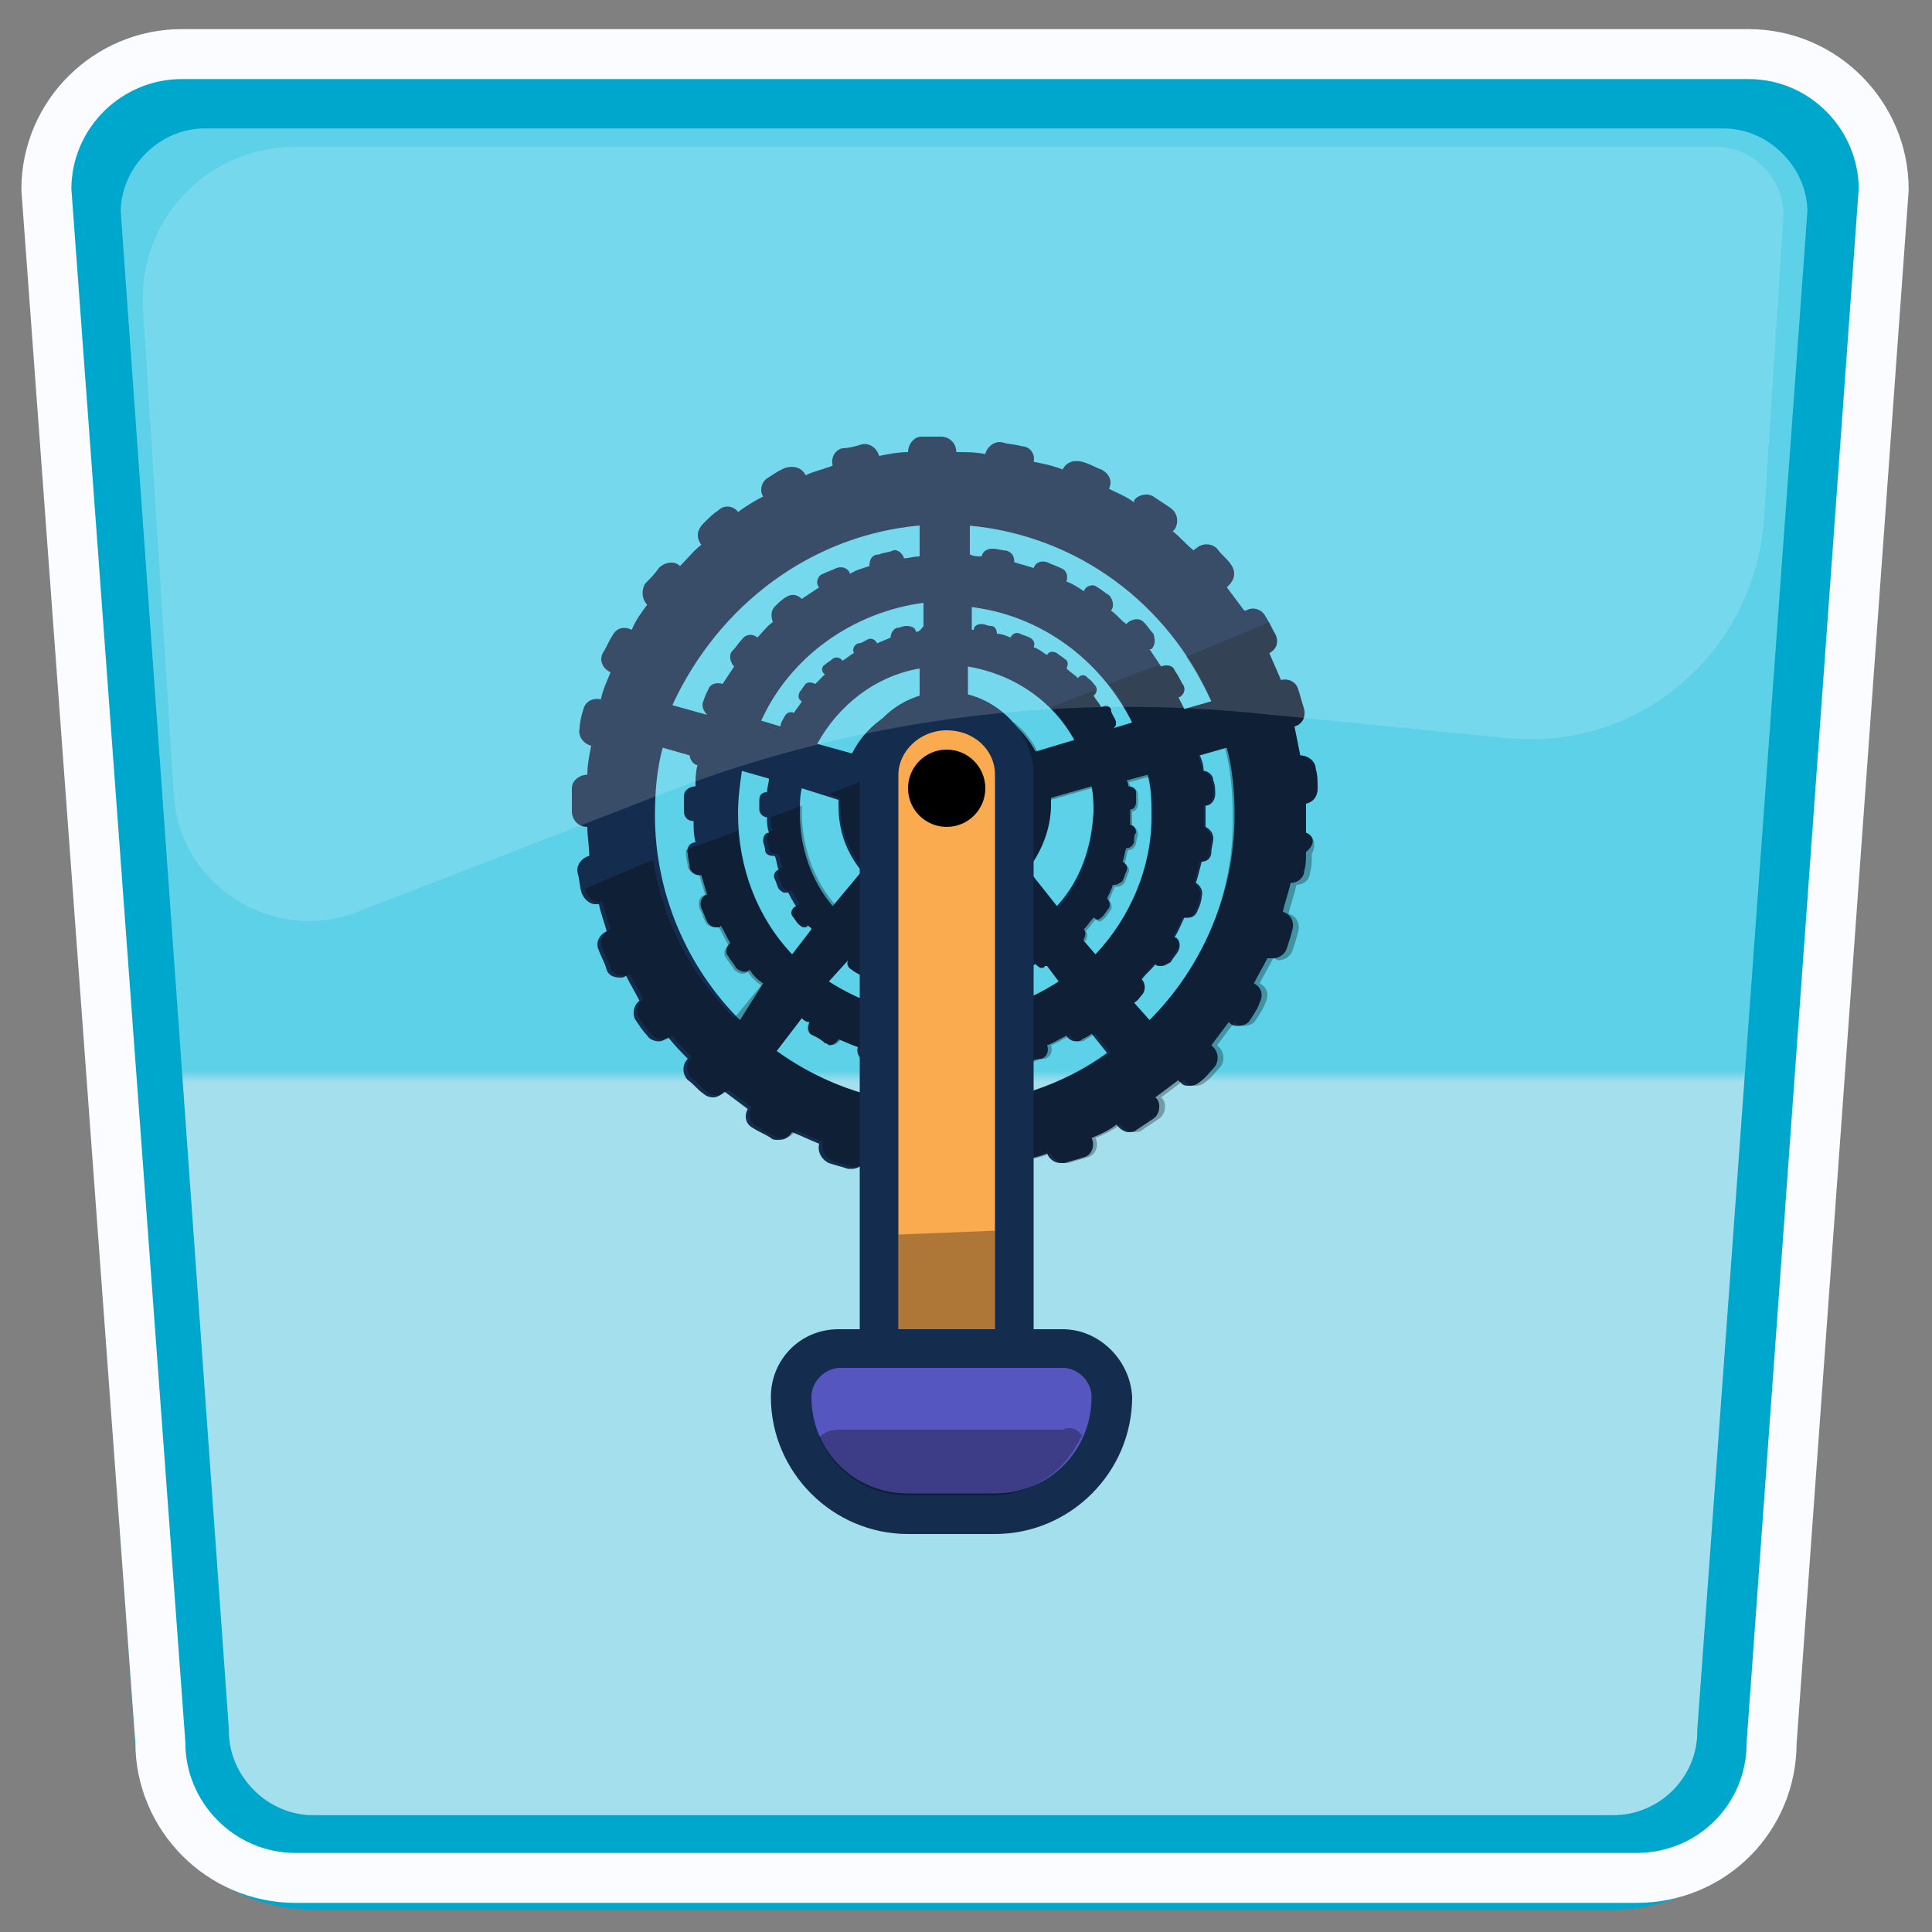 <?xml version="1.0" encoding="utf-8"?>
<!-- Generator: Adobe Illustrator 26.0.2, SVG Export Plug-In . SVG Version: 6.00 Build 0)  -->
<svg version="1.1" id="Layer_1" xmlns="http://www.w3.org/2000/svg" xmlns:xlink="http://www.w3.org/1999/xlink" x="0px" y="0px"
	 viewBox="0 0 100 100" style="enable-background:new 0 0 100 100;" xml:space="preserve">
<rect x="0" y="0" width="100" height="100" fill="#808080" stroke="none"/>
<style type="text/css">
	.st0{enable-background:new    ;}
	.st1{fill:url(#SVGID_1_);}
	.st2{fill:#142C4D;}
	.st3{opacity:0.3;}
	.st4{fill:#FAAA4F;stroke:#142C4D;stroke-width:2;stroke-miterlimit:10;}
	.st5{fill:#FAAA4F;}
	.st6{fill:#5656C1;}
	.st7{fill:none;stroke:#00A7CD;stroke-width:4.894;stroke-miterlimit:10;}
	.st8{fill:none;stroke:#FAFCFF;stroke-width:2.586;stroke-miterlimit:10;}
	.st9{opacity:0.16;fill:#FFFFFF;}
</style>
<g>
	<g class="st0">
		<linearGradient id="SVGID_1_" gradientUnits="userSpaceOnUse" x1="49.864" y1="102.277" x2="49.864" y2="4.462">
			<stop  offset="0.473" style="stop-color:#A3DFED"/>
			<stop  offset="0.479" style="stop-color:#5DD1E8"/>
		</linearGradient>
		<path class="st1" d="M84.1,97.2H15.6c-3.8,0-6.9-3.1-6.9-6.9l-5.8-80c0-3.8,3.1-6.9,6.9-6.9h80c3.8,0,6.9,3.1,6.9,6.9l-5.8,80
			C91,94.1,87.9,97.2,84.1,97.2z"/>
	</g>
	<g id="streetBike_00000096739386362706501740000016973721196114051237_">
		<g id="streetPedals_00000067213695369734994300000012953231066720569767_">
			<g>
				<path class="st2" d="M67.6,43.1c0-0.4,0-0.8,0-1.2c0-0.1,0-0.2,0-0.3c0.4-0.1,0.6-0.4,0.6-0.8c0-0.3,0-0.7-0.1-1
					c0-0.4-0.4-0.7-0.8-0.7c-0.1-0.5-0.2-1-0.3-1.5c0.4-0.1,0.6-0.5,0.5-0.9c-0.1-0.3-0.2-0.7-0.3-1c-0.1-0.4-0.5-0.6-0.9-0.5
					c-0.2-0.5-0.4-0.9-0.6-1.4c0,0,0,0,0,0c0.4-0.2,0.5-0.6,0.3-1c-0.2-0.3-0.3-0.6-0.5-0.9c-0.2-0.4-0.7-0.5-1-0.3c0,0,0,0-0.1,0
					c-0.3-0.4-0.6-0.8-0.9-1.2c0,0,0,0,0.1-0.1c0.3-0.3,0.4-0.7,0.1-1.1c-0.2-0.3-0.5-0.5-0.7-0.8c-0.3-0.3-0.8-0.3-1.1,0
					c0,0-0.1,0-0.1,0.1c-0.4-0.3-0.7-0.7-1.1-1c0,0,0,0,0.1-0.1c0.2-0.3,0.2-0.8-0.2-1.1c-0.3-0.2-0.6-0.4-0.9-0.6
					c-0.3-0.2-0.8-0.1-1,0.2c0,0,0,0,0,0.1c-0.4-0.3-0.9-0.5-1.3-0.7c0,0,0,0,0,0c0.2-0.4,0-0.8-0.4-1c-0.3-0.1-0.6-0.3-1-0.4
					c-0.4-0.1-0.8,0-1,0.4c-0.5-0.2-1-0.3-1.5-0.4c0.1-0.4-0.2-0.8-0.6-0.8c-0.3-0.1-0.7-0.1-1-0.2c-0.4-0.1-0.8,0.2-0.9,0.6
					c-0.5-0.1-1-0.1-1.5-0.1v0c0-0.4-0.3-0.8-0.8-0.8c-0.4,0-0.7,0-1,0c-0.4,0-0.7,0.4-0.7,0.8v0c-0.5,0-1,0.1-1.5,0.2c0,0,0,0,0,0
					c-0.1-0.4-0.5-0.7-0.9-0.6c-0.3,0.1-0.7,0.2-1,0.2c-0.4,0.1-0.6,0.5-0.5,0.9c0,0,0,0,0,0c-0.5,0.2-1,0.3-1.4,0.5c0,0,0,0,0,0
					c-0.2-0.4-0.6-0.5-1-0.4c-0.3,0.1-0.6,0.3-0.9,0.5c-0.4,0.2-0.5,0.7-0.3,1c0,0,0,0,0,0c-0.4,0.2-0.9,0.5-1.3,0.8c0,0,0,0,0,0
					c-0.2-0.3-0.7-0.4-1-0.1c-0.3,0.2-0.5,0.4-0.8,0.7c-0.3,0.3-0.4,0.7-0.1,1.1c0,0,0,0,0,0c-0.4,0.3-0.7,0.7-1.1,1.1c0,0,0,0,0,0
					c-0.3-0.3-0.8-0.2-1.1,0.1c-0.2,0.3-0.4,0.5-0.7,0.8c-0.2,0.3-0.2,0.8,0.1,1.1c0,0,0,0,0,0c-0.3,0.4-0.6,0.8-0.8,1.3
					c0,0,0,0,0,0c-0.4-0.2-0.8-0.1-1,0.3c-0.2,0.3-0.3,0.6-0.5,0.9c-0.2,0.4,0,0.8,0.4,1c0,0,0,0,0,0c-0.2,0.5-0.4,0.9-0.5,1.4
					c0,0,0,0,0,0c-0.4-0.1-0.8,0.1-0.9,0.5c-0.1,0.3-0.2,0.7-0.2,1c-0.1,0.4,0.2,0.8,0.6,0.9h0c-0.1,0.5-0.2,1-0.2,1.5h0
					c-0.4,0-0.8,0.3-0.8,0.7c0,0.3,0,0.7,0,1V42c0,0.4,0.3,0.8,0.8,0.8h0c0,0.5,0.1,1,0.1,1.5h0c-0.4,0.1-0.7,0.5-0.6,0.9
					c0.1,0.3,0.1,0.7,0.2,1c0.1,0.3,0.4,0.6,0.7,0.6c0.1,0,0.1,0,0.2,0c0,0,0,0,0,0c0.1,0.5,0.3,1,0.4,1.4c0,0,0,0,0,0
					c-0.4,0.2-0.6,0.6-0.4,1c0.1,0.3,0.3,0.6,0.4,1c0.1,0.3,0.4,0.4,0.7,0.4c0.1,0,0.2,0,0.3-0.1c0,0,0,0,0,0
					c0.2,0.4,0.5,0.9,0.7,1.3c0,0,0,0,0,0c-0.3,0.2-0.4,0.7-0.2,1c0.2,0.3,0.4,0.6,0.6,0.8c0.1,0.2,0.4,0.3,0.6,0.3
					c0.2,0,0.3-0.1,0.5-0.2c0,0,0,0,0,0c0.3,0.4,0.7,0.8,1,1.1l0,0c-0.3,0.3-0.3,0.8,0,1.1c0.3,0.2,0.5,0.5,0.8,0.7
					c0.1,0.1,0.3,0.2,0.5,0.2c0.2,0,0.4-0.1,0.6-0.3c0,0,0,0,0,0c0.4,0.3,0.8,0.6,1.2,0.9c0,0,0,0,0,0c-0.2,0.4-0.1,0.8,0.3,1
					c0.3,0.2,0.6,0.3,0.9,0.5c0.1,0.1,0.2,0.1,0.4,0.1c0.3,0,0.5-0.1,0.7-0.4c0,0,0,0,0,0c0.5,0.2,0.9,0.4,1.4,0.6c0,0,0,0,0,0
					c-0.1,0.4,0.1,0.8,0.5,1c0.3,0.1,0.7,0.2,1,0.3c0.1,0,0.1,0,0.2,0c0.3,0,0.6-0.2,0.7-0.5c0,0,0,0,0,0c0.5,0.1,1,0.2,1.5,0.3
					c0,0,0,0,0,0c0,0.4,0.3,0.8,0.7,0.8c0.3,0,0.7,0.1,1,0.1h0c0.4,0,0.7-0.3,0.8-0.7v0h0.2c0.4,0,0.9,0,1.3-0.1
					c0.1,0.4,0.4,0.6,0.7,0.6c0,0,0.1,0,0.1,0c0.3,0,0.7-0.1,1-0.1c0.4-0.1,0.7-0.4,0.6-0.8c0.5-0.1,1-0.2,1.5-0.4
					c0.1,0.3,0.4,0.5,0.7,0.5c0.1,0,0.2,0,0.2,0c0.3-0.1,0.7-0.2,1-0.3c0.4-0.1,0.6-0.6,0.4-1c0,0,0,0,0,0c0.5-0.2,0.9-0.4,1.3-0.7
					c0,0,0,0,0,0c0.1,0.2,0.4,0.4,0.6,0.4c0.1,0,0.3,0,0.4-0.1c0.3-0.2,0.6-0.4,0.9-0.6c0.3-0.2,0.4-0.7,0.2-1c0,0,0,0-0.1-0.1
					c0.4-0.3,0.8-0.6,1.2-0.9c0,0,0,0.1,0.1,0.1c0.1,0.2,0.3,0.2,0.5,0.2c0.2,0,0.4-0.1,0.5-0.2c0.3-0.2,0.5-0.5,0.7-0.7
					c0.3-0.3,0.3-0.8,0-1.1c0,0,0,0-0.1-0.1c0.3-0.4,0.6-0.8,0.9-1.2c0,0,0,0,0.1,0.1c0.1,0.1,0.3,0.1,0.4,0.1
					c0.2,0,0.5-0.1,0.6-0.3c0.2-0.3,0.4-0.6,0.5-0.9c0.2-0.4,0.1-0.8-0.3-1c0,0,0,0,0,0c0.2-0.4,0.5-0.9,0.7-1.3c0,0,0,0,0,0
					c0.1,0,0.2,0,0.3,0c0.3,0,0.6-0.2,0.7-0.5c0.1-0.3,0.2-0.6,0.3-1c0.1-0.4-0.1-0.8-0.5-0.9c0.1-0.5,0.3-1,0.4-1.5h0
					c0.4,0,0.7-0.3,0.7-0.6c0.1-0.3,0.1-0.7,0.1-1C68.2,43.6,67.9,43.2,67.6,43.1z M50.1,27.2c5.7,0.5,10.4,4.1,12.6,9.1l-1.4,0.4
					c-0.1-0.2-0.2-0.4-0.3-0.6c0,0,0,0,0,0c0.3-0.1,0.4-0.5,0.2-0.7c-0.1-0.2-0.2-0.4-0.4-0.7c-0.1-0.3-0.5-0.3-0.7-0.2c0,0,0,0,0,0
					c-0.2-0.3-0.4-0.6-0.6-0.9c0,0,0,0,0.1,0c0.2-0.2,0.2-0.5,0.1-0.8c-0.2-0.2-0.3-0.4-0.5-0.6c-0.2-0.2-0.5-0.2-0.8,0
					c0,0,0,0-0.1,0.1c-0.3-0.2-0.5-0.5-0.8-0.7c0,0,0,0,0,0c0.2-0.2,0.1-0.6-0.1-0.8c-0.2-0.1-0.4-0.3-0.6-0.4
					c-0.2-0.2-0.6-0.1-0.7,0.2c0,0,0,0,0,0c-0.3-0.2-0.6-0.4-0.9-0.5c0,0,0,0,0,0c0.1-0.3,0-0.6-0.3-0.7c-0.2-0.1-0.5-0.2-0.7-0.3
					c-0.3-0.1-0.6,0-0.7,0.3c-0.3-0.1-0.7-0.2-1-0.3c0-0.3-0.1-0.5-0.4-0.6c-0.2,0-0.5-0.1-0.7-0.1c-0.3,0-0.5,0.1-0.6,0.4
					c-0.2,0-0.4,0-0.6-0.1V27.2z M50.1,31.4c3.8,0.4,6.9,2.8,8.5,6l-1,0.3c0.2-0.1,0.2-0.3,0.1-0.5c-0.1-0.2-0.2-0.3-0.2-0.5
					c-0.1-0.2-0.3-0.2-0.5-0.1c0,0,0,0,0,0c-0.1-0.2-0.3-0.4-0.4-0.6c0,0,0,0,0,0c0.2-0.1,0.2-0.4,0.1-0.5c-0.1-0.1-0.2-0.3-0.4-0.4
					c-0.1-0.2-0.4-0.2-0.5,0c0,0,0,0,0,0c-0.2-0.2-0.4-0.3-0.6-0.5c0,0,0,0,0,0c0.1-0.2,0.1-0.4-0.1-0.5c-0.1-0.1-0.3-0.2-0.4-0.3
					c-0.2-0.1-0.4-0.1-0.5,0.1c0,0,0,0,0,0c-0.2-0.1-0.4-0.3-0.7-0.4c0,0,0,0,0,0c0.1-0.2,0-0.4-0.2-0.5c-0.2-0.1-0.3-0.1-0.5-0.2
					c-0.2-0.1-0.4,0-0.5,0.2c-0.2-0.1-0.5-0.2-0.7-0.2c0-0.2-0.1-0.4-0.3-0.4c-0.2,0-0.3-0.1-0.5-0.1c-0.2,0-0.4,0.1-0.4,0.3
					c0,0-0.1,0-0.1,0V31.4z M38.4,39.9l1.4,0.4c0,0.2-0.1,0.5-0.1,0.7h0c-0.2,0-0.4,0.1-0.4,0.4c0,0.2,0,0.4,0,0.5v0
					c0,0.2,0.2,0.4,0.4,0.4h0c0,0.3,0,0.5,0.1,0.8h0c-0.2,0-0.3,0.2-0.3,0.4c0,0.2,0.1,0.3,0.1,0.5c0,0.2,0.2,0.3,0.4,0.3
					c0,0,0.1,0,0.1,0h0c0.1,0.2,0.1,0.5,0.2,0.7l0,0c-0.2,0.1-0.3,0.3-0.2,0.5c0.1,0.2,0.1,0.3,0.2,0.5c0.1,0.1,0.2,0.2,0.3,0.2
					c0.1,0,0.1,0,0.2,0c0,0,0,0,0,0c0.1,0.2,0.2,0.4,0.4,0.7c0,0,0,0,0,0C41,47,40.9,47.2,41,47.4c0.1,0.1,0.2,0.3,0.3,0.4
					c0.1,0.1,0.2,0.2,0.3,0.2c0.1,0,0.2,0,0.2-0.1c0,0,0,0,0,0C41.9,48,42,48,42,48.1l-1,1.3c-1.8-1.9-2.8-4.5-2.8-7.3
					C38.2,41.3,38.3,40.6,38.4,39.9z M44.1,39l-1.8-0.5c1.1-2,3-3.5,5.3-3.9v1.7C46.1,36.7,44.8,37.6,44.1,39z M41.5,40.8l1.9,0.6
					c0,0.1,0,0.2,0,0.3c0,1.3,0.4,2.4,1.2,3.4l-1.5,1.8c-1.1-1.3-1.7-3-1.7-4.8C41.4,41.6,41.4,41.2,41.5,40.8z M47.4,32.7
					C47.4,32.7,47.4,32.7,47.4,32.7c0-0.2-0.2-0.3-0.5-0.3c-0.2,0-0.3,0.1-0.5,0.1c-0.2,0.1-0.3,0.3-0.3,0.5v0
					c-0.2,0.1-0.5,0.2-0.7,0.3c0,0,0,0,0,0c-0.1-0.2-0.3-0.3-0.5-0.2c-0.2,0.1-0.3,0.2-0.5,0.2c-0.2,0.1-0.3,0.3-0.2,0.5
					c0,0,0,0,0,0c-0.2,0.1-0.4,0.3-0.6,0.4c0,0,0,0,0,0c-0.1-0.2-0.4-0.2-0.5-0.1c-0.1,0.1-0.3,0.2-0.4,0.3c-0.2,0.1-0.2,0.4,0,0.5
					c0,0,0,0,0,0c-0.2,0.2-0.4,0.4-0.5,0.5c0,0,0,0,0,0c-0.2-0.1-0.4-0.1-0.5,0c-0.1,0.1-0.2,0.3-0.3,0.4c-0.1,0.2-0.1,0.4,0.1,0.5
					c0,0,0,0,0,0c-0.1,0.2-0.3,0.4-0.4,0.6c0,0,0,0,0,0c-0.2-0.1-0.4,0-0.5,0.2c-0.1,0.2-0.2,0.3-0.2,0.5v0l-1-0.3
					c1.5-3.3,4.7-5.6,8.4-6.1v1.2C47.6,32.7,47.5,32.7,47.4,32.7z M43.9,49.7C43.9,49.7,43.9,49.7,43.9,49.7
					C44,49.7,44,49.7,43.9,49.7c-0.1,0.2,0,0.4,0.2,0.5c0.1,0.1,0.3,0.2,0.5,0.3c0.1,0,0.1,0,0.2,0c0.1,0,0.3-0.1,0.3-0.2v0
					c0.2,0.1,0.5,0.2,0.7,0.3v0c-0.1,0.2,0,0.4,0.2,0.5c0.2,0.1,0.3,0.1,0.5,0.2c0,0,0.1,0,0.1,0c0.2,0,0.3-0.1,0.4-0.3c0,0,0,0,0,0
					c0.2,0.1,0.5,0.1,0.8,0.1c0,0,0,0,0,0c0,0.2,0.1,0.4,0.3,0.4c0.2,0,0.3,0,0.5,0h0c0.2,0,0.4-0.2,0.4-0.4v0h0.1
					c0.2,0,0.4,0,0.7,0c0,0.2,0.2,0.3,0.4,0.3c0,0,0,0,0,0c0.2,0,0.3,0,0.5-0.1c0.2,0,0.3-0.2,0.3-0.4c0.2-0.1,0.5-0.1,0.7-0.2
					c0.1,0.2,0.2,0.2,0.4,0.2c0,0,0.1,0,0.1,0c0.2-0.1,0.3-0.1,0.5-0.2c0.2-0.1,0.3-0.3,0.2-0.5c0,0,0,0,0,0
					c0.2-0.1,0.5-0.2,0.7-0.3c0,0,0,0,0,0c0.1,0.1,0.2,0.2,0.3,0.2c0.1,0,0.1,0,0.2-0.1c0,0,0,0,0.1,0l0.6,0.8
					c-1.7,1.1-3.7,1.8-5.9,1.8c-2.2,0-4.3-0.7-6-1.8L43.9,49.7z M54.7,46.9L53.2,45c0.7-0.9,1.2-2.1,1.2-3.4c0-0.1,0-0.2,0-0.3
					l2.1-0.6c0.1,0.4,0.1,0.9,0.1,1.3C56.5,43.9,55.9,45.6,54.7,46.9z M50.1,34.5c2.4,0.4,4.4,1.8,5.5,3.8l-2,0.6
					c-0.7-1.3-2-2.3-3.5-2.6V34.5z M51.3,46.6l1.6,1.9c-1.1,0.7-2.5,1.1-3.9,1.1c-1.5,0-2.8-0.4-4-1.1l1.5-1.9
					c0.7,0.4,1.5,0.6,2.4,0.6S50.5,47,51.3,46.6z M47.6,27.2v1.6c-0.3,0-0.6,0.1-0.8,0.1c0,0,0,0,0,0c-0.1-0.3-0.4-0.5-0.6-0.4
					c-0.2,0.1-0.5,0.1-0.7,0.2C45.1,28.7,45,29,45,29.3c0,0,0,0,0,0c-0.3,0.1-0.7,0.2-1,0.4c0,0,0,0,0,0c-0.1-0.3-0.4-0.4-0.7-0.3
					c-0.2,0.1-0.5,0.2-0.7,0.3c-0.3,0.1-0.4,0.5-0.2,0.7c0,0,0,0,0,0c-0.3,0.2-0.6,0.4-0.9,0.6c0,0,0,0,0,0
					c-0.2-0.2-0.5-0.3-0.8-0.1c-0.2,0.1-0.4,0.3-0.6,0.5c-0.2,0.2-0.2,0.5-0.1,0.8c0,0,0,0,0,0c-0.3,0.2-0.5,0.5-0.8,0.8
					c0,0,0,0,0,0c-0.2-0.2-0.6-0.2-0.8,0.1c-0.2,0.2-0.3,0.4-0.5,0.6c-0.2,0.2-0.1,0.6,0.1,0.8c0,0,0,0,0,0
					c-0.2,0.3-0.4,0.6-0.6,0.9c0,0,0,0,0,0c-0.3-0.1-0.6,0-0.7,0.2c-0.1,0.2-0.2,0.4-0.3,0.7c-0.1,0.2,0,0.5,0.2,0.7l-1.8-0.5
					C37.2,31.3,42,27.7,47.6,27.2z M38.3,52.8c-2.7-2.7-4.4-6.5-4.4-10.6c0-1.2,0.1-2.4,0.4-3.5l1.4,0.4c0,0.2,0.2,0.5,0.4,0.5h0
					c-0.1,0.4-0.1,0.7-0.1,1.1h0c-0.3,0-0.6,0.2-0.6,0.5c0,0.2,0,0.5,0,0.7V42c0,0.3,0.2,0.5,0.5,0.5h0c0,0.4,0,0.7,0.1,1.1h0
					c-0.3,0-0.5,0.3-0.4,0.6c0,0.2,0.1,0.5,0.1,0.7c0,0.2,0.3,0.4,0.5,0.4c0,0,0.1,0,0.1,0c0,0,0,0,0,0c0.1,0.3,0.2,0.7,0.3,1
					c0,0,0,0,0,0c-0.3,0.1-0.4,0.4-0.3,0.7c0.1,0.2,0.2,0.5,0.3,0.7c0.1,0.2,0.3,0.3,0.5,0.3c0.1,0,0.2,0,0.2-0.1c0,0,0,0,0,0
					c0.2,0.3,0.3,0.6,0.5,0.9c0,0,0,0,0,0c-0.2,0.2-0.3,0.5-0.1,0.7c0.1,0.2,0.3,0.4,0.4,0.6c0.1,0.1,0.3,0.2,0.4,0.2
					c0.1,0,0.2,0,0.3-0.1c0,0,0,0,0,0c0.2,0.3,0.4,0.5,0.7,0.7L38.3,52.8z M48.9,57.2c-3.2,0-6.2-1-8.7-2.8l1.3-1.7
					c0.1,0.1,0.2,0.2,0.4,0.2c0,0,0,0,0,0c-0.1,0.3-0.1,0.6,0.2,0.7c0.2,0.1,0.4,0.2,0.6,0.4c0.1,0,0.2,0.1,0.2,0.1
					c0.2,0,0.4-0.1,0.5-0.3c0,0,0,0,0,0c0.3,0.1,0.7,0.3,1,0.4c0,0,0,0,0,0c-0.1,0.3,0.1,0.6,0.3,0.7c0.2,0.1,0.5,0.2,0.7,0.2
					c0,0,0.1,0,0.1,0c0.2,0,0.5-0.2,0.5-0.4c0,0,0,0,0,0c0.3,0.1,0.7,0.2,1.1,0.2c0,0,0,0,0,0c0,0.3,0.2,0.6,0.5,0.6
					c0.2,0,0.5,0,0.7,0.1h0c0.3,0,0.5-0.2,0.5-0.5v0h0.1c0.3,0,0.6,0,0.9,0c0,0.3,0.3,0.5,0.5,0.5c0,0,0,0,0.1,0
					c0.2,0,0.5-0.1,0.7-0.1c0.3,0,0.5-0.3,0.4-0.6c0.4-0.1,0.7-0.2,1-0.3c0.1,0.2,0.3,0.4,0.5,0.4c0.1,0,0.1,0,0.2,0
					c0.2-0.1,0.5-0.2,0.7-0.2c0.3-0.1,0.4-0.4,0.3-0.7c0,0,0,0,0,0c0.3-0.1,0.6-0.3,1-0.5c0,0,0,0,0,0c0.1,0.2,0.3,0.3,0.5,0.3
					c0.1,0,0.2,0,0.3-0.1c0.2-0.1,0.4-0.2,0.5-0.3l0.8,1C55.1,56.1,52.1,57.2,48.9,57.2z M56.7,49.4l-0.6-0.7c0,0,0,0,0-0.1
					c0.1-0.2,0.1-0.4,0-0.5c0,0,0,0,0,0c0.2-0.2,0.3-0.4,0.5-0.6c0,0,0,0,0,0c0.1,0,0.1,0.1,0.2,0.1c0.1,0,0.2-0.1,0.3-0.2
					c0.1-0.1,0.2-0.3,0.3-0.4c0.1-0.2,0-0.4-0.1-0.5c0,0,0,0,0,0c0.1-0.2,0.2-0.4,0.3-0.7c0,0,0,0,0,0c0,0,0.1,0,0.1,0
					c0.1,0,0.3-0.1,0.4-0.2c0.1-0.2,0.1-0.3,0.2-0.5c0.1-0.2,0-0.4-0.2-0.5c0.1-0.2,0.1-0.5,0.2-0.7h0c0.2,0,0.3-0.1,0.4-0.3
					c0-0.2,0-0.4,0.1-0.5c0-0.2-0.1-0.4-0.3-0.4c0-0.2,0-0.4,0-0.6c0,0,0-0.1,0-0.2c0.2,0,0.3-0.2,0.3-0.4c0-0.2,0-0.3,0-0.5
					c0-0.2-0.2-0.3-0.4-0.3c0-0.1,0-0.2-0.1-0.3l1.1-0.3c0.2,0.7,0.2,1.5,0.2,2.2C59.6,44.9,58.5,47.5,56.7,49.4z M59.5,52.8
					l-0.8-0.9c0.2-0.1,0.3-0.3,0.4-0.4c0.2-0.2,0.2-0.6,0-0.8c0,0,0,0,0,0c0.2-0.3,0.5-0.5,0.7-0.8c0,0,0,0,0,0
					c0.1,0.1,0.2,0.1,0.3,0.1c0.2,0,0.3-0.1,0.5-0.2c0.1-0.2,0.3-0.4,0.4-0.6c0.1-0.2,0.1-0.6-0.2-0.7c0,0,0,0,0,0
					c0.2-0.3,0.3-0.6,0.5-1c0,0,0,0,0,0c0.1,0,0.1,0,0.2,0c0.2,0,0.4-0.1,0.5-0.4c0.1-0.2,0.2-0.5,0.2-0.7c0.1-0.3-0.1-0.6-0.3-0.7
					c0.1-0.3,0.2-0.7,0.3-1.1h0c0.3,0,0.5-0.2,0.5-0.5c0-0.2,0.1-0.5,0.1-0.7c0-0.3-0.2-0.5-0.4-0.6c0-0.3,0-0.6,0-0.9
					c0-0.1,0-0.1,0-0.2c0.3,0,0.5-0.3,0.5-0.6c0-0.2,0-0.5-0.1-0.7c0-0.3-0.3-0.5-0.5-0.5c0-0.3-0.1-0.6-0.2-0.8l1.4-0.4
					c0.3,1.1,0.4,2.3,0.4,3.5C63.9,46.3,62.2,50.1,59.5,52.8z"/>
			</g>
			<g class="st3">
				<path d="M67.6,43.1c0-0.4,0-0.8,0-1.2c0-0.1,0-0.2,0-0.3c0.4-0.1,0.6-0.4,0.6-0.8c0-0.3,0-0.7-0.1-1c0-0.4-0.4-0.7-0.8-0.7
					c-0.1-0.5-0.2-1-0.3-1.5c0.4-0.1,0.6-0.5,0.5-0.9c-0.1-0.3-0.2-0.7-0.3-1c-0.1-0.4-0.5-0.6-0.9-0.5c-0.2-0.5-0.4-0.9-0.6-1.4
					c0,0,0,0,0,0c0.4-0.2,0.5-0.6,0.3-1c-0.1-0.2-0.2-0.4-0.3-0.6L61.4,34c0.5,0.7,0.9,1.5,1.3,2.3l-1.4,0.4
					c-0.1-0.2-0.2-0.4-0.3-0.6c0,0,0,0,0,0c0.3-0.1,0.4-0.5,0.2-0.7c-0.1-0.2-0.2-0.4-0.4-0.7c-0.1-0.3-0.5-0.3-0.7-0.2c0,0,0,0,0,0
					c0,0-0.1-0.1-0.1-0.1l-2.6,1c0.5,0.6,0.9,1.3,1.2,2l-1,0.3c0.2-0.1,0.2-0.3,0.1-0.5c-0.1-0.2-0.2-0.3-0.2-0.5
					c-0.1-0.2-0.3-0.2-0.5-0.1c0,0,0,0,0,0c-0.1-0.2-0.3-0.4-0.4-0.6c0,0,0,0,0,0c0.1-0.1,0.1-0.2,0.1-0.3l-2.3,0.9
					c0.5,0.5,0.9,1.1,1.3,1.7l-2,0.6c-0.3-0.6-0.7-1.1-1.2-1.5l-9.6,3.7l0.6,0.2c0,0.1,0,0.2,0,0.3c0,1.3,0.4,2.4,1.2,3.4l-1.5,1.8
					c-1.1-1.3-1.7-3-1.7-4.8c0-0.1,0-0.2,0-0.3l-1.6,0.6c0,0.2,0,0.5,0.1,0.7h0c-0.2,0-0.3,0.2-0.3,0.4c0,0.2,0.1,0.4,0.1,0.5
					c0,0.2,0.2,0.3,0.4,0.3c0,0,0.1,0,0.1,0h0c0.1,0.2,0.1,0.5,0.2,0.7l0,0c-0.2,0.1-0.3,0.3-0.2,0.5c0.1,0.2,0.1,0.3,0.2,0.5
					c0.1,0.1,0.2,0.2,0.3,0.2c0.1,0,0.1,0,0.2,0c0,0,0,0,0,0c0.1,0.2,0.2,0.4,0.4,0.7c0,0,0,0,0,0C41,47,40.9,47.2,41,47.4
					c0.1,0.1,0.2,0.3,0.3,0.4c0.1,0.1,0.2,0.1,0.3,0.1c0.1,0,0.2,0,0.2-0.1c0,0,0,0,0,0C41.9,48,42,48,42,48.1l-1,1.3
					c-1.6-1.7-2.6-3.9-2.8-6.4l-2.7,1c0,0.1,0,0.1,0,0.2c0,0.2,0.1,0.5,0.1,0.7c0.1,0.2,0.3,0.4,0.5,0.4c0,0,0.1,0,0.1,0
					c0,0,0,0,0,0c0.1,0.4,0.2,0.7,0.3,1c0,0,0,0,0,0c-0.3,0.1-0.4,0.4-0.3,0.7c0.1,0.2,0.2,0.5,0.3,0.7c0.1,0.2,0.3,0.3,0.5,0.3
					c0.1,0,0.2,0,0.2,0c0,0,0,0,0,0c0.2,0.3,0.3,0.6,0.5,0.9c0,0,0,0,0,0c-0.2,0.2-0.3,0.5-0.1,0.7c0.1,0.2,0.3,0.4,0.4,0.6
					c0.1,0.1,0.3,0.2,0.4,0.2c0.1,0,0.2,0,0.3-0.1c0,0,0,0,0,0c0.2,0.3,0.4,0.5,0.7,0.7l-1.4,1.7c-2.2-2.2-3.7-5-4.2-8.2L30.3,46
					c0,0,0,0.1,0,0.1c0.1,0.3,0.4,0.6,0.7,0.6c0.1,0,0.1,0,0.2,0c0,0,0,0,0,0c0.1,0.5,0.3,1,0.4,1.4c0,0,0,0,0,0
					c-0.4,0.2-0.6,0.6-0.4,1c0.1,0.3,0.3,0.6,0.4,1c0.1,0.3,0.4,0.4,0.7,0.4c0.1,0,0.2,0,0.3-0.1c0,0,0,0,0,0
					c0.2,0.4,0.5,0.9,0.7,1.3c0,0,0,0,0,0c-0.3,0.2-0.4,0.7-0.2,1c0.2,0.3,0.4,0.6,0.6,0.8c0.1,0.2,0.4,0.3,0.6,0.3
					c0.2,0,0.3,0,0.5-0.2c0,0,0,0,0,0c0.3,0.4,0.7,0.8,1,1.1l0,0c-0.3,0.3-0.3,0.8,0,1.1c0.3,0.2,0.5,0.5,0.8,0.7
					c0.1,0.1,0.3,0.2,0.5,0.2c0.2,0,0.4-0.1,0.6-0.3c0,0,0,0,0,0c0.4,0.3,0.8,0.6,1.2,0.9c0,0,0,0,0,0c-0.2,0.4-0.1,0.8,0.3,1
					c0.3,0.2,0.6,0.4,0.9,0.5c0.1,0.1,0.2,0.1,0.4,0.1c0.3,0,0.5-0.1,0.7-0.4c0,0,0,0,0,0c0.5,0.2,0.9,0.4,1.4,0.6c0,0,0,0,0,0
					c-0.1,0.4,0.1,0.8,0.5,1c0.3,0.1,0.7,0.2,1,0.3c0.1,0,0.1,0,0.2,0c0.3,0,0.6-0.2,0.7-0.5c0,0,0,0,0,0c0.5,0.1,1,0.2,1.5,0.3
					c0,0,0,0,0,0c0,0.4,0.3,0.8,0.7,0.8c0.3,0,0.7,0.1,1,0.1h0c0.4,0,0.7-0.3,0.8-0.7v0h0.2c0.4,0,0.9,0,1.3,0
					c0.1,0.4,0.4,0.6,0.7,0.6c0,0,0.1,0,0.1,0c0.3,0,0.7-0.1,1-0.1c0.4-0.1,0.7-0.4,0.6-0.8c0.5-0.1,1-0.2,1.5-0.4
					c0.1,0.3,0.4,0.5,0.7,0.5c0.1,0,0.2,0,0.2,0c0.3-0.1,0.7-0.2,1-0.3c0.4-0.1,0.6-0.6,0.4-1c0,0,0,0,0,0c0.5-0.2,0.9-0.4,1.3-0.7
					c0,0,0,0,0,0c0.1,0.2,0.4,0.4,0.7,0.4c0.1,0,0.3,0,0.4-0.1c0.3-0.2,0.6-0.4,0.9-0.6c0.3-0.2,0.4-0.7,0.2-1c0,0,0,0-0.1-0.1
					c0.4-0.3,0.8-0.6,1.2-0.9c0,0,0,0.1,0.1,0.1c0.1,0.2,0.3,0.2,0.5,0.2c0.2,0,0.4-0.1,0.5-0.2c0.3-0.2,0.5-0.5,0.7-0.7
					c0.3-0.3,0.3-0.8,0-1.1c0,0,0,0-0.1-0.1c0.3-0.4,0.6-0.8,0.9-1.2c0,0,0,0,0.1,0.1c0.1,0.1,0.3,0.1,0.4,0.1
					c0.2,0,0.5-0.1,0.6-0.3c0.2-0.3,0.4-0.6,0.5-0.9c0.2-0.4,0.1-0.8-0.3-1c0,0,0,0,0,0c0.2-0.4,0.5-0.9,0.7-1.3c0,0,0,0,0,0
					c0.1,0,0.2,0.1,0.3,0.1c0.3,0,0.6-0.2,0.7-0.5c0.1-0.3,0.2-0.6,0.3-1c0.1-0.4-0.1-0.8-0.5-0.9c0.1-0.5,0.3-1,0.4-1.5h0
					c0.4,0,0.7-0.3,0.7-0.6c0.1-0.3,0.1-0.7,0.1-1C68.2,43.6,67.9,43.2,67.6,43.1z M54.4,41.7c0-0.1,0-0.2,0-0.3l2.1-0.6
					c0.1,0.4,0.1,0.9,0.1,1.3c0,1.9-0.7,3.6-1.8,4.9L53.2,45C53.9,44.1,54.4,42.9,54.4,41.7z M46.5,46.6c0.7,0.4,1.5,0.5,2.4,0.5
					s1.7-0.2,2.4-0.5l1.6,1.9c-1.1,0.7-2.5,1.1-3.9,1.1c-1.5,0-2.8-0.4-4-1.1L46.5,46.6z M43.9,49.7C43.9,49.7,43.9,49.7,43.9,49.7
					C44,49.7,44,49.7,43.9,49.7c-0.1,0.2,0,0.4,0.2,0.5c0.2,0.1,0.3,0.2,0.5,0.3c0.1,0,0.1,0,0.2,0c0.1,0,0.3-0.1,0.3-0.2v0
					c0.2,0.1,0.5,0.2,0.7,0.3v0c-0.1,0.2,0,0.4,0.2,0.5c0.2,0.1,0.3,0.1,0.5,0.2c0,0,0.1,0,0.1,0c0.2,0,0.3-0.1,0.4-0.3c0,0,0,0,0,0
					c0.2,0.1,0.5,0.1,0.8,0.1c0,0,0,0,0,0c0,0.2,0.1,0.4,0.3,0.4c0.2,0,0.3,0,0.5,0h0c0.2,0,0.4-0.2,0.4-0.4v0h0.1
					c0.2,0,0.4,0,0.7,0c0,0.2,0.2,0.3,0.4,0.3c0,0,0,0,0,0c0.2,0,0.3,0,0.5-0.1c0.2,0,0.3-0.2,0.3-0.4c0.2,0,0.5-0.1,0.7-0.2
					c0.1,0.2,0.2,0.2,0.4,0.2c0,0,0.1,0,0.1,0c0.2-0.1,0.3-0.1,0.5-0.2c0.2-0.1,0.3-0.3,0.2-0.5c0,0,0,0,0,0
					c0.2-0.1,0.5-0.2,0.7-0.3c0,0,0,0,0,0c0.1,0.1,0.2,0.2,0.3,0.2c0.1,0,0.1,0,0.2-0.1c0,0,0,0,0.1,0l0.6,0.8
					c-1.7,1.1-3.7,1.8-5.9,1.8c-2.2,0-4.3-0.7-6-1.8L43.9,49.7z M48.9,57.2c-3.2,0-6.2-1-8.7-2.8l1.3-1.7c0.1,0.1,0.2,0.2,0.4,0.2
					c0,0,0,0,0,0c-0.2,0.3-0.1,0.6,0.2,0.7c0.2,0.1,0.4,0.2,0.7,0.4c0.1,0,0.2,0.1,0.2,0.1c0.2,0,0.4-0.1,0.5-0.3c0,0,0,0,0,0
					c0.3,0.2,0.7,0.3,1,0.4c0,0,0,0,0,0c-0.1,0.3,0.1,0.6,0.3,0.7c0.2,0.1,0.5,0.1,0.7,0.2c0.1,0,0.1,0,0.1,0c0.2,0,0.5-0.2,0.5-0.4
					c0,0,0,0,0,0c0.3,0.1,0.7,0.1,1.1,0.2c0,0,0,0,0,0c0,0.3,0.2,0.6,0.5,0.6c0.2,0,0.5,0,0.7,0.1h0c0.3,0,0.5-0.2,0.5-0.5v0h0.1
					c0.3,0,0.6,0,0.9,0c0,0.3,0.3,0.5,0.5,0.5c0,0,0,0,0.1,0c0.2,0,0.5-0.1,0.7-0.1c0.3,0,0.5-0.3,0.4-0.6c0.3-0.1,0.7-0.2,1.1-0.3
					c0.1,0.2,0.3,0.4,0.5,0.4c0.1,0,0.1,0,0.2,0c0.2-0.1,0.5-0.2,0.7-0.2c0.3-0.1,0.4-0.4,0.3-0.7c0,0,0,0,0,0
					c0.3-0.1,0.6-0.3,1-0.5c0,0,0,0,0,0c0.1,0.2,0.3,0.3,0.5,0.3c0.1,0,0.2,0,0.3-0.1c0.2-0.1,0.3-0.2,0.5-0.3l0.8,1
					C55.1,56.1,52.1,57.2,48.9,57.2z M56.7,49.4l-0.6-0.7c0,0,0,0,0.1,0c0.1-0.2,0.1-0.4,0-0.5c0,0,0,0,0,0c0.2-0.2,0.3-0.4,0.5-0.6
					c0,0,0,0,0,0c0.1,0,0.1,0.1,0.2,0.1c0.1,0,0.2-0.1,0.3-0.2c0.1-0.1,0.2-0.3,0.3-0.4c0.1-0.2,0-0.4-0.1-0.5c0,0,0,0,0,0
					c0.1-0.2,0.2-0.5,0.3-0.7c0,0,0,0,0,0c0,0,0.1,0,0.1,0c0.2,0,0.3-0.1,0.4-0.2c0.1-0.2,0.1-0.3,0.2-0.5c0.1-0.2,0-0.4-0.2-0.5
					c0.1-0.2,0.1-0.5,0.2-0.7h0c0.2,0,0.3-0.1,0.4-0.3c0-0.2,0.1-0.4,0.1-0.5c0-0.2-0.1-0.4-0.3-0.4c0-0.2,0-0.4,0-0.6
					c0-0.1,0-0.1,0-0.2c0.2,0,0.3-0.2,0.3-0.4c0-0.2,0-0.3,0-0.5c0-0.2-0.2-0.3-0.4-0.3c0-0.1,0-0.2-0.1-0.3l1.1-0.3
					c0.2,0.7,0.2,1.5,0.2,2.2C59.6,44.9,58.5,47.5,56.7,49.4z M59.5,52.8l-0.8-0.9c0.2-0.1,0.3-0.3,0.4-0.4c0.2-0.2,0.2-0.6,0-0.8
					c0,0,0,0-0.1,0c0.2-0.3,0.5-0.5,0.7-0.8c0,0,0,0,0,0c0.1,0.1,0.2,0.1,0.3,0.1c0.2,0,0.3-0.1,0.5-0.2c0.1-0.2,0.3-0.4,0.4-0.6
					c0.2-0.2,0.1-0.6-0.2-0.7c0,0,0,0,0,0c0.2-0.3,0.3-0.6,0.5-1c0,0,0,0,0,0c0.1,0,0.1,0,0.2,0c0.2,0,0.4-0.1,0.5-0.4
					c0.1-0.2,0.2-0.5,0.2-0.7c0.1-0.3-0.1-0.6-0.3-0.7c0.1-0.3,0.2-0.7,0.3-1.1h0c0.3,0,0.5-0.2,0.5-0.5c0-0.2,0.1-0.5,0.1-0.7
					c0-0.3-0.2-0.5-0.4-0.6c0-0.3,0-0.6,0-0.9c0-0.1,0-0.1,0-0.2c0.3,0,0.5-0.3,0.5-0.6c0-0.2,0-0.5-0.1-0.7c0-0.3-0.3-0.5-0.5-0.5
					c0-0.3-0.1-0.5-0.2-0.8l1.4-0.4c0.3,1.1,0.4,2.3,0.4,3.5C63.9,46.3,62.2,50.1,59.5,52.8z"/>
			</g>
			<path class="st4" d="M55.6,58"/>
			<g>
				<g>
					<g>
						<path class="st5" d="M49,73.8c-1.9,0-3.5-1.5-3.5-3.3V40.1c0-1.8,1.6-3.3,3.5-3.3s3.5,1.5,3.5,3.3v30.5
							C52.5,72.4,50.9,73.8,49,73.8z"/>
						<path class="st2" d="M49,37.8c1.4,0,2.5,1,2.5,2.3v30.5c0,1.2-1.1,2.3-2.5,2.3s-2.5-1-2.5-2.3V40.1
							C46.5,38.9,47.6,37.8,49,37.8 M49,35.8c-2.5,0-4.5,1.9-4.5,4.3v30.5c0,2.4,2,4.3,4.5,4.3s4.5-1.9,4.5-4.3V40.1
							C53.5,37.8,51.4,35.8,49,35.8L49,35.8z"/>
					</g>
				</g>
				<g class="st3">
					<path d="M51.5,63.7v6.9c0,1.2-1.1,2.3-2.5,2.3s-2.5-1-2.5-2.3v-6.7L51.5,63.7z"/>
				</g>
				<g>
					<path class="st6" d="M47,78.4c-3.3,0-6-2.7-6-6c0-1.4,1.1-2.5,2.5-2.5H55c1.4,0,2.5,1.1,2.5,2.5c0,3.3-2.7,6-6,6H47z"/>
					<path class="st2" d="M55,70.8c0.8,0,1.5,0.7,1.5,1.5v0c0,2.8-2.2,5-5,5H47c-2.8,0-5-2.2-5-5v0c0-0.8,0.7-1.5,1.5-1.5H55
						 M55,68.8H43.4c-2,0-3.5,1.6-3.5,3.5c0,3.9,3.2,7.1,7.1,7.1h4.5c3.9,0,7.1-3.2,7.1-7.1C58.5,70.4,56.9,68.8,55,68.8L55,68.8z"
						/>
				</g>
				<g class="st3">
					<path d="M56,74.3c-0.3,0.6-0.6,1.1-1.1,1.6c-0.9,0.9-2.2,1.5-3.5,1.5H47c-2.1,0-3.8-1.2-4.6-3l0,0c0.3-0.3,0.6-0.4,1.1-0.4H55
						C55.4,73.8,55.8,74,56,74.3z"/>
				</g>
			</g>
			<circle cx="49" cy="40.8" r="2"/>
		</g>
	</g>
	<g>
		<path class="st7" d="M83.5,96.4H16.2c-3.7,0-6.8-3.1-6.8-6.8L3.8,11c0-3.7,3.1-6.8,6.8-6.8h78.6c3.7,0,6.8,3.1,6.8,6.8l-5.7,78.6
			C90.3,93.4,87.2,96.4,83.5,96.4z"/>
	</g>
	<g class="st0">
		<path class="st8" d="M84.7,97.2H15.3c-3.9,0-7-3.2-7-7L2.4,9.8c0-3.9,3.2-7,7-7h81.1c3.9,0,7,3.2,7,7l-5.8,80.4
			C91.7,94.1,88.6,97.2,84.7,97.2z"/>
	</g>
	<path class="st9" d="M78,38.2l-13.2-1.3c-10.3-1-20.7,0.4-30.3,4.1l-16,6.2c-4.4,1.7-9.2-1.4-9.5-6L7.4,16
		c-0.3-4.6,3.3-8.4,7.9-8.4h73.5c2,0,3.6,1.7,3.5,3.7l-1,15.6C90.8,33.8,84.8,38.9,78,38.2z"/>
</g>
</svg>
